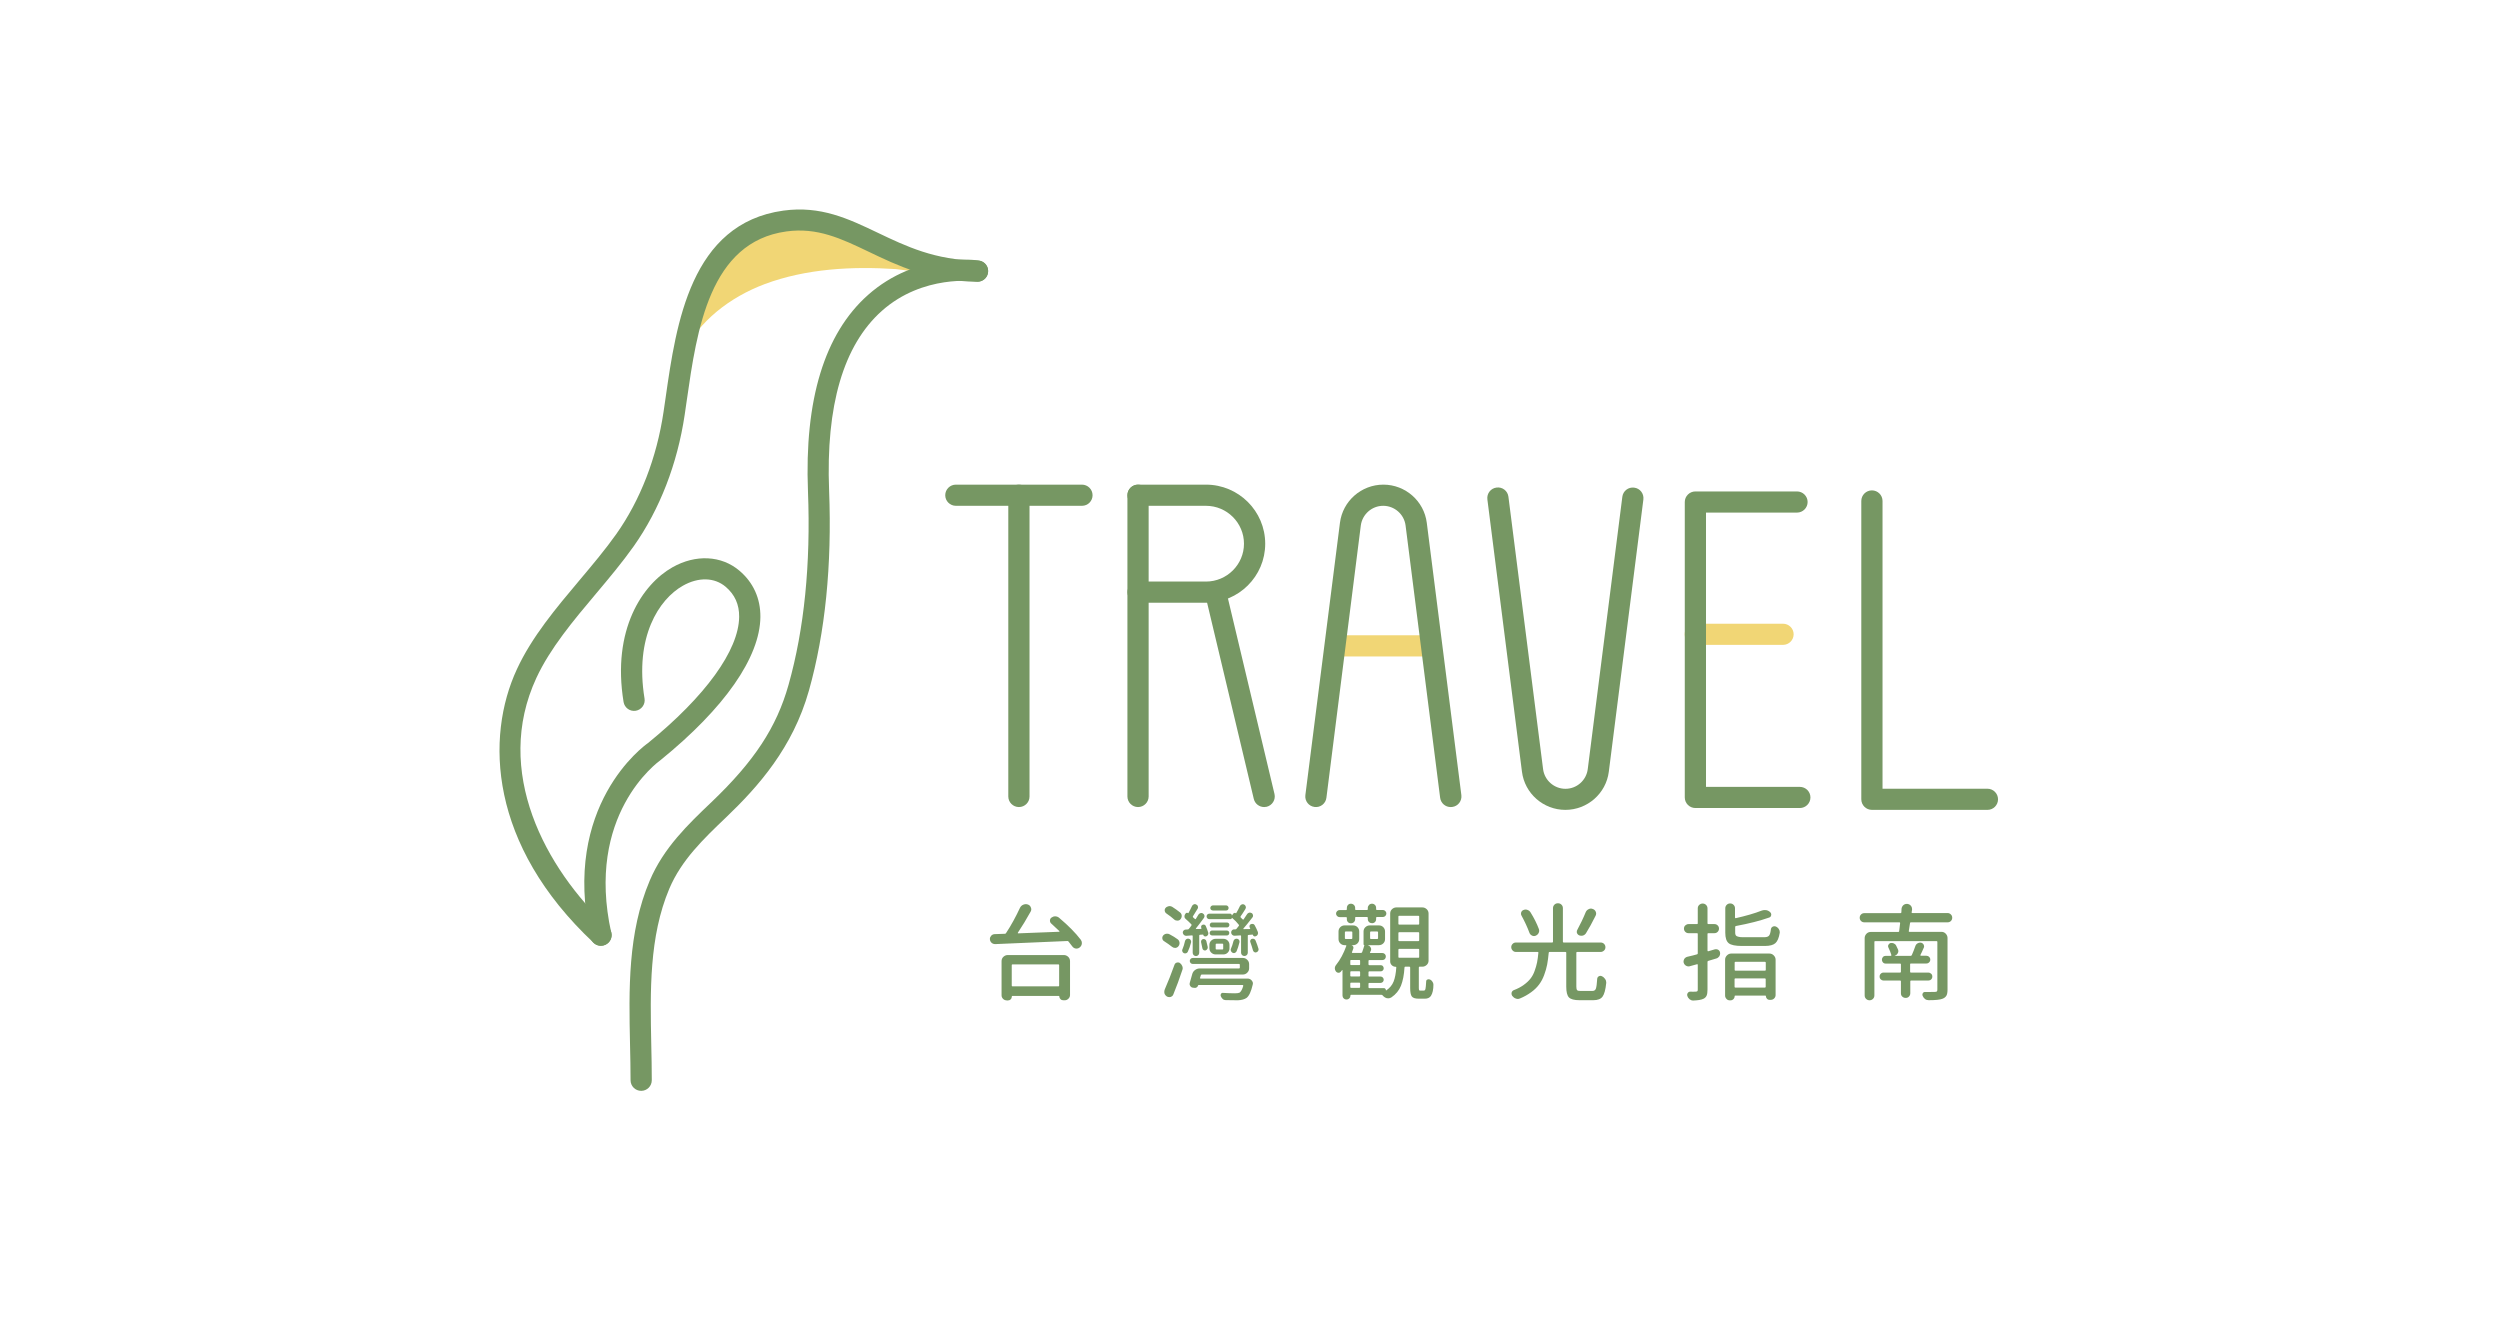 <svg width="179" height="96" viewBox="0 0 179 96" fill="none" xmlns="http://www.w3.org/2000/svg">
<path d="M69.996 19.407C67.951 19.407 66.248 19.584 64.145 19.268C61.017 19.059 57.712 19.236 54.754 20.341C52.285 21.27 50.024 22.981 48.897 25.361C49.176 23.745 49.549 22.135 50.239 20.651C50.93 19.167 51.949 17.797 53.323 16.9C54.52 16.117 55.97 15.707 57.401 15.751C59.592 15.827 61.562 16.887 63.499 17.79C65.589 18.763 67.672 19.388 69.996 19.407Z" fill="#F1D675"/>
<path d="M43.027 67.717C42.843 67.717 42.653 67.647 42.508 67.508C35.01 60.487 34.75 52.783 37.011 47.915C38.081 45.597 39.816 43.539 41.488 41.55C42.444 40.413 43.343 39.346 44.129 38.235C45.851 35.798 47.023 32.773 47.51 29.49L47.662 28.448C48.416 23.194 49.448 15.996 56.09 15.08C58.763 14.714 60.745 15.661 62.847 16.665C64.867 17.631 66.957 18.629 69.996 18.661C70.414 18.667 70.756 19.008 70.75 19.425C70.743 19.841 70.408 20.176 69.99 20.176H69.984C66.608 20.138 64.259 19.014 62.195 18.023C60.225 17.082 58.522 16.267 56.306 16.571C50.803 17.328 49.897 23.611 49.175 28.656L49.023 29.704C48.498 33.221 47.238 36.467 45.382 39.1C44.559 40.262 43.597 41.411 42.666 42.516C41.057 44.429 39.392 46.412 38.404 48.54C35.301 55.233 39.031 62.154 43.559 66.397C43.863 66.681 43.882 67.161 43.59 67.47C43.426 67.635 43.229 67.717 43.027 67.717Z" fill="#769763"/>
<path d="M43.021 67.718C42.672 67.718 42.356 67.478 42.28 67.124C40.19 57.672 46.136 53.384 46.389 53.208C50.499 49.867 52.899 46.565 52.924 44.165C52.931 43.275 52.614 42.574 51.956 42.012C51.158 41.337 50.011 41.305 48.897 41.936C47.175 42.909 45.427 45.605 46.149 50.019C46.218 50.429 45.934 50.821 45.522 50.89C45.104 50.96 44.718 50.675 44.648 50.265C43.8 45.081 46.003 41.829 48.15 40.617C49.815 39.676 51.652 39.771 52.937 40.857C53.938 41.703 54.457 42.852 54.444 44.178C54.413 47.064 51.88 50.701 47.308 54.413C47.048 54.603 41.9 58.36 43.768 66.796C43.856 67.206 43.597 67.611 43.192 67.699C43.135 67.712 43.078 67.718 43.021 67.718Z" fill="#769763"/>
<path d="M45.908 78.105C45.49 78.105 45.148 77.764 45.148 77.347C45.148 76.507 45.129 75.648 45.11 74.79C45.028 70.85 44.939 66.783 46.522 63.051C47.517 60.702 49.258 59.035 50.949 57.425C54.007 54.502 55.603 52.077 56.458 49.04C57.585 45.043 58.053 40.383 57.851 35.186C57.591 28.619 59.035 23.89 62.144 21.124C65.652 18.005 69.933 18.63 70.11 18.655C70.528 18.718 70.807 19.11 70.743 19.52C70.68 19.931 70.294 20.221 69.876 20.152C69.838 20.145 66.096 19.621 63.132 22.267C60.39 24.717 59.124 29.042 59.364 35.123C59.573 40.478 59.086 45.295 57.92 49.444C56.762 53.555 54.273 56.333 52 58.511C50.353 60.084 48.796 61.574 47.922 63.632C46.472 67.067 46.554 70.976 46.63 74.752C46.649 75.623 46.668 76.488 46.668 77.341C46.668 77.77 46.326 78.105 45.908 78.105Z" fill="#769763"/>
<path d="M81.483 57.785C81.065 57.785 80.723 57.444 80.723 57.028V35.458C80.723 35.041 81.065 34.7 81.483 34.7C81.901 34.7 82.243 35.041 82.243 35.458V57.028C82.243 57.444 81.901 57.785 81.483 57.785Z" fill="#769763"/>
<path d="M86.347 43.155H81.483C81.065 43.155 80.723 42.814 80.723 42.397C80.723 41.981 81.065 41.64 81.483 41.64H86.347C87.847 41.64 89.069 40.421 89.069 38.931C89.069 37.434 87.847 36.216 86.347 36.216H81.483C81.065 36.216 80.723 35.875 80.723 35.458C80.723 35.041 81.065 34.7 81.483 34.7H86.347C88.683 34.7 90.589 36.594 90.589 38.931C90.589 41.267 88.683 43.155 86.347 43.155Z" fill="#769763"/>
<path d="M90.513 57.785C90.171 57.785 89.855 57.552 89.772 57.205L86.29 42.574C86.195 42.164 86.448 41.76 86.853 41.659C87.265 41.564 87.67 41.816 87.771 42.221L91.254 56.851C91.349 57.261 91.096 57.665 90.691 57.766C90.633 57.779 90.57 57.785 90.513 57.785Z" fill="#769763"/>
<path d="M112.081 57.987C110.504 57.987 109.168 56.813 108.972 55.253L106.496 35.755C106.445 35.338 106.737 34.959 107.155 34.909C107.572 34.852 107.952 35.148 108.003 35.565L110.485 55.07C110.587 55.872 111.277 56.478 112.087 56.478C112.898 56.478 113.582 55.872 113.683 55.07L116.159 35.572C116.21 35.155 116.59 34.858 117.008 34.915C117.426 34.965 117.717 35.344 117.666 35.761L115.19 55.26C114.994 56.813 113.658 57.987 112.081 57.987Z" fill="#769763"/>
<path d="M142.305 57.987H134.029C133.611 57.987 133.269 57.646 133.269 57.23V35.868C133.269 35.452 133.611 35.111 134.029 35.111C134.447 35.111 134.789 35.452 134.789 35.868V56.472H142.299C142.717 56.472 143.059 56.813 143.059 57.23C143.059 57.646 142.723 57.987 142.305 57.987Z" fill="#769763"/>
<path d="M102.165 47.001H96.054C95.636 47.001 95.294 46.66 95.294 46.243C95.294 45.826 95.636 45.485 96.054 45.485H102.165C102.582 45.485 102.924 45.826 102.924 46.243C102.924 46.66 102.582 47.001 102.165 47.001Z" fill="#F1D675"/>
<path d="M103.868 57.785C103.488 57.785 103.165 57.508 103.114 57.122L100.639 37.624C100.537 36.822 99.847 36.216 99.036 36.216C98.226 36.216 97.542 36.822 97.434 37.624L94.971 57.122C94.92 57.539 94.534 57.836 94.123 57.779C93.705 57.728 93.413 57.35 93.464 56.933L95.94 37.434C96.136 35.875 97.472 34.7 99.049 34.7C100.626 34.7 101.962 35.875 102.158 37.434L104.634 56.933C104.685 57.35 104.394 57.728 103.976 57.779C103.931 57.779 103.9 57.785 103.868 57.785Z" fill="#769763"/>
<path d="M127.665 46.173H121.383C120.965 46.173 120.623 45.832 120.623 45.416C120.623 44.999 120.965 44.658 121.383 44.658H127.665C128.083 44.658 128.425 44.999 128.425 45.416C128.425 45.832 128.083 46.173 127.665 46.173Z" fill="#F1D675"/>
<path d="M128.868 57.855H121.39C120.972 57.855 120.63 57.514 120.63 57.097V35.944C120.63 35.528 120.972 35.187 121.39 35.187H128.666C129.084 35.187 129.426 35.528 129.426 35.944C129.426 36.361 129.084 36.702 128.666 36.702H122.15V56.34H128.868C129.286 56.34 129.628 56.681 129.628 57.097C129.628 57.514 129.286 57.855 128.868 57.855Z" fill="#769763"/>
<path d="M72.954 57.785C72.536 57.785 72.194 57.444 72.194 57.028V35.458C72.194 35.041 72.536 34.7 72.954 34.7C73.372 34.7 73.714 35.041 73.714 35.458V57.034C73.714 57.451 73.372 57.785 72.954 57.785Z" fill="#769763"/>
<path d="M77.469 36.216H68.439C68.021 36.216 67.679 35.875 67.679 35.458C67.679 35.041 68.021 34.7 68.439 34.7H77.469C77.886 34.7 78.228 35.041 78.228 35.458C78.228 35.875 77.893 36.216 77.469 36.216Z" fill="#769763"/>
<path d="M75.271 66.127C75.208 66.07 75.176 66 75.176 65.918C75.176 65.824 75.214 65.748 75.29 65.697C75.366 65.641 75.455 65.609 75.55 65.609C75.556 65.609 75.562 65.609 75.562 65.609C75.664 65.615 75.752 65.647 75.828 65.71C76.493 66.272 77.013 66.796 77.386 67.288C77.437 67.358 77.462 67.434 77.462 67.51C77.462 67.535 77.462 67.56 77.456 67.585C77.443 67.686 77.386 67.775 77.297 67.844C77.234 67.895 77.165 67.92 77.088 67.92C77.063 67.92 77.038 67.92 77.013 67.914C76.911 67.895 76.829 67.838 76.766 67.749C76.689 67.642 76.601 67.528 76.506 67.415C76.481 67.383 76.449 67.371 76.417 67.377C75.797 67.409 74.074 67.478 71.263 67.598C71.256 67.598 71.25 67.598 71.25 67.598C71.155 67.598 71.073 67.566 71.003 67.51C70.921 67.434 70.876 67.339 70.876 67.225C70.876 67.143 70.908 67.067 70.965 67.004C71.028 66.929 71.111 66.891 71.212 66.884L71.947 66.859C71.978 66.859 72.01 66.847 72.029 66.815C72.403 66.247 72.732 65.641 73.029 65.003C73.08 64.902 73.156 64.82 73.27 64.775C73.327 64.75 73.39 64.737 73.447 64.737C73.498 64.737 73.549 64.744 73.593 64.763C73.694 64.794 73.77 64.864 73.808 64.971C73.827 65.015 73.84 65.06 73.84 65.104C73.84 65.161 73.827 65.211 73.796 65.268C73.498 65.805 73.194 66.31 72.877 66.783C72.871 66.796 72.871 66.802 72.877 66.815C72.884 66.828 72.89 66.828 72.903 66.828C74.815 66.752 75.79 66.714 75.835 66.714C75.847 66.714 75.854 66.708 75.86 66.701C75.866 66.695 75.86 66.682 75.854 66.67C75.638 66.468 75.448 66.285 75.271 66.127ZM72.073 71.626C71.972 71.626 71.89 71.589 71.82 71.519C71.75 71.45 71.712 71.361 71.712 71.267V68.817C71.712 68.69 71.757 68.589 71.845 68.507C71.934 68.425 72.035 68.381 72.156 68.381H76.17C76.291 68.381 76.392 68.425 76.481 68.507C76.569 68.589 76.614 68.697 76.614 68.817V71.241C76.614 71.342 76.576 71.431 76.5 71.507C76.424 71.582 76.335 71.62 76.234 71.62H76.132C76.056 71.62 75.987 71.595 75.93 71.538C75.873 71.481 75.847 71.418 75.847 71.349C75.847 71.323 75.835 71.311 75.816 71.311H72.478C72.46 71.311 72.447 71.323 72.447 71.349C72.447 71.424 72.422 71.494 72.365 71.551C72.308 71.608 72.238 71.633 72.162 71.633H72.073V71.626ZM75.835 69.101C75.835 69.069 75.816 69.05 75.784 69.05H72.491C72.46 69.05 72.441 69.069 72.441 69.101V70.566C72.441 70.604 72.46 70.623 72.491 70.623H75.784C75.816 70.623 75.835 70.604 75.835 70.566V69.101Z" fill="#769763"/>
<path d="M84.326 67.257C84.402 67.314 84.44 67.39 84.453 67.484C84.459 67.497 84.459 67.516 84.459 67.528C84.459 67.604 84.434 67.68 84.377 67.749C84.326 67.819 84.257 67.857 84.168 67.87C84.155 67.87 84.143 67.87 84.13 67.87C84.054 67.87 83.984 67.844 83.921 67.794C83.75 67.661 83.56 67.522 83.351 67.39C83.282 67.352 83.237 67.288 83.225 67.207C83.218 67.194 83.218 67.175 83.218 67.156C83.218 67.099 83.237 67.042 83.275 66.992C83.332 66.922 83.402 66.878 83.491 66.859C83.522 66.853 83.547 66.853 83.573 66.853C83.63 66.853 83.687 66.865 83.744 66.897C83.972 67.017 84.168 67.137 84.326 67.257ZM84.01 71.203C83.978 71.292 83.909 71.349 83.82 71.38C83.788 71.393 83.75 71.393 83.719 71.393C83.662 71.393 83.611 71.38 83.56 71.355C83.472 71.298 83.408 71.229 83.377 71.134C83.364 71.09 83.364 71.046 83.364 71.008C83.364 70.951 83.377 70.9 83.396 70.844C83.636 70.288 83.871 69.707 84.092 69.082C84.118 69.006 84.168 68.949 84.25 68.924C84.333 68.899 84.409 68.905 84.478 68.949C84.554 69.006 84.611 69.076 84.649 69.17C84.668 69.221 84.681 69.271 84.681 69.315C84.681 69.36 84.675 69.404 84.656 69.448C84.453 70.067 84.238 70.648 84.01 71.203ZM84.485 65.325C84.567 65.388 84.611 65.47 84.611 65.577C84.611 65.666 84.58 65.748 84.523 65.817C84.466 65.887 84.396 65.918 84.301 65.918H84.295C84.212 65.918 84.136 65.893 84.073 65.836C83.921 65.697 83.731 65.552 83.51 65.401C83.446 65.356 83.408 65.293 83.396 65.217C83.383 65.142 83.402 65.066 83.459 65.003C83.516 64.94 83.592 64.902 83.68 64.883C83.693 64.876 83.719 64.876 83.744 64.876C83.807 64.876 83.871 64.895 83.927 64.927C84.136 65.06 84.32 65.192 84.485 65.325ZM84.846 67.383C84.858 67.326 84.89 67.276 84.941 67.244C84.979 67.219 85.017 67.207 85.061 67.207C85.074 67.207 85.093 67.206 85.112 67.213C85.169 67.225 85.219 67.251 85.251 67.308C85.283 67.364 85.295 67.415 85.283 67.472C85.219 67.731 85.137 67.958 85.042 68.154C85.017 68.204 84.979 68.236 84.922 68.255C84.865 68.274 84.808 68.267 84.757 68.242C84.706 68.217 84.675 68.179 84.656 68.122C84.643 68.097 84.643 68.072 84.643 68.046C84.643 68.015 84.649 67.989 84.668 67.958C84.738 67.794 84.801 67.598 84.846 67.383ZM84.89 65.792C84.839 65.754 84.814 65.704 84.808 65.647C84.801 65.59 84.814 65.533 84.839 65.483L84.89 65.407C84.909 65.375 84.934 65.363 84.972 65.356C85.01 65.35 85.042 65.356 85.067 65.382C85.08 65.388 85.086 65.382 85.093 65.375C85.194 65.192 85.276 65.028 85.346 64.876C85.371 64.82 85.416 64.775 85.479 64.75C85.504 64.738 85.53 64.737 85.561 64.737C85.593 64.737 85.618 64.744 85.65 64.763C85.707 64.788 85.751 64.832 85.77 64.895C85.789 64.959 85.783 65.015 85.745 65.072C85.599 65.312 85.492 65.489 85.416 65.603C85.397 65.634 85.403 65.659 85.428 65.685C85.46 65.716 85.504 65.754 85.555 65.798C85.58 65.824 85.599 65.824 85.624 65.792C85.694 65.685 85.751 65.584 85.802 65.495C85.834 65.438 85.878 65.407 85.948 65.382C86.017 65.356 86.074 65.369 86.131 65.407C86.188 65.438 86.226 65.489 86.239 65.552C86.251 65.615 86.239 65.672 86.201 65.723C85.986 66.019 85.789 66.272 85.624 66.48C85.618 66.493 85.618 66.499 85.624 66.506C85.631 66.512 85.637 66.518 85.65 66.518L85.998 66.512C86.017 66.512 86.023 66.499 86.023 66.48C86.017 66.468 86.011 66.449 86.011 66.43C85.992 66.386 85.992 66.341 86.011 66.297C86.03 66.253 86.061 66.228 86.1 66.215C86.15 66.196 86.195 66.196 86.239 66.209C86.283 66.221 86.315 66.259 86.334 66.303C86.403 66.455 86.46 66.619 86.511 66.783C86.524 66.84 86.517 66.891 86.492 66.935C86.467 66.979 86.429 67.017 86.378 67.036L86.353 67.042C86.315 67.055 86.277 67.055 86.232 67.036C86.188 67.017 86.169 66.985 86.156 66.941C86.156 66.929 86.15 66.916 86.131 66.916L85.916 66.929C85.884 66.935 85.865 66.954 85.865 66.985V68.223C85.865 68.286 85.84 68.343 85.796 68.387C85.751 68.431 85.694 68.457 85.631 68.457C85.568 68.457 85.511 68.431 85.466 68.387C85.422 68.343 85.397 68.286 85.397 68.223V67.023C85.397 66.986 85.378 66.966 85.346 66.973C85.232 66.985 85.099 66.992 84.947 67.004C84.884 67.011 84.827 66.992 84.776 66.948C84.725 66.903 84.7 66.853 84.687 66.79C84.681 66.727 84.7 66.67 84.744 66.626C84.789 66.581 84.839 66.556 84.896 66.556L85.042 66.55C85.074 66.55 85.099 66.537 85.118 66.512C85.181 66.436 85.245 66.36 85.302 66.272C85.327 66.24 85.327 66.215 85.302 66.183C85.162 66.038 85.029 65.912 84.89 65.792ZM85.922 70.016C85.916 70.029 85.916 70.035 85.928 70.048C85.941 70.061 85.948 70.067 85.96 70.067H89.335C89.449 70.067 89.544 70.111 89.62 70.199C89.677 70.263 89.709 70.332 89.709 70.414C89.709 70.439 89.703 70.465 89.696 70.496C89.582 70.989 89.437 71.311 89.253 71.45C89.107 71.551 88.898 71.608 88.632 71.62C88.284 71.62 87.993 71.614 87.752 71.608C87.676 71.608 87.6 71.582 87.543 71.525C87.486 71.469 87.436 71.399 87.404 71.317C87.385 71.26 87.391 71.21 87.423 71.159C87.455 71.109 87.499 71.083 87.562 71.09C87.86 71.109 88.151 71.121 88.43 71.121C88.588 71.121 88.696 71.102 88.759 71.071C88.86 70.995 88.949 70.831 89.019 70.585C89.019 70.572 89.012 70.559 89.006 70.547C89 70.534 88.987 70.528 88.974 70.528H85.821C85.802 70.528 85.789 70.54 85.783 70.559C85.77 70.616 85.732 70.667 85.681 70.698C85.631 70.73 85.574 70.743 85.517 70.73L85.403 70.717C85.327 70.705 85.264 70.667 85.219 70.591C85.188 70.547 85.175 70.502 85.175 70.452C85.175 70.427 85.181 70.401 85.188 70.37C85.245 70.193 85.302 69.991 85.359 69.764C85.39 69.638 85.454 69.536 85.555 69.461C85.656 69.385 85.77 69.341 85.891 69.341H88.715C88.753 69.341 88.772 69.322 88.772 69.284V69.069C88.772 69.038 88.753 69.019 88.715 69.019H85.403C85.346 69.019 85.295 69 85.251 68.956C85.207 68.911 85.188 68.861 85.188 68.804C85.188 68.747 85.207 68.697 85.251 68.652C85.295 68.608 85.346 68.589 85.403 68.589H88.993C89.114 68.589 89.215 68.633 89.304 68.722C89.392 68.81 89.437 68.911 89.437 69.031V69.334C89.437 69.454 89.392 69.555 89.304 69.644C89.215 69.732 89.114 69.776 88.993 69.776H86.055C86.017 69.776 85.992 69.795 85.979 69.827L85.922 70.016ZM86.473 67.8C86.486 67.857 86.473 67.907 86.441 67.951C86.41 67.996 86.372 68.034 86.315 68.053C86.264 68.065 86.22 68.053 86.175 68.027C86.131 68.002 86.106 67.958 86.093 67.907C86.068 67.762 86.036 67.611 85.998 67.465C85.986 67.409 85.998 67.364 86.023 67.32C86.049 67.276 86.087 67.251 86.138 67.238C86.195 67.225 86.239 67.238 86.283 67.263C86.327 67.288 86.359 67.326 86.372 67.377C86.41 67.51 86.441 67.655 86.473 67.8ZM88.208 65.71C88.202 65.704 88.202 65.71 88.202 65.716C88.202 65.748 88.189 65.767 88.17 65.786C88.151 65.805 88.126 65.811 88.094 65.811H86.587C86.53 65.811 86.486 65.792 86.448 65.754C86.41 65.716 86.391 65.672 86.391 65.615C86.391 65.558 86.41 65.514 86.448 65.476C86.486 65.438 86.536 65.419 86.587 65.419H88.082C88.113 65.419 88.138 65.432 88.164 65.457C88.189 65.483 88.202 65.514 88.202 65.546H88.208L88.309 65.407C88.335 65.382 88.367 65.369 88.398 65.363C88.43 65.356 88.461 65.363 88.487 65.388C88.499 65.394 88.506 65.388 88.512 65.382C88.613 65.211 88.702 65.041 88.778 64.876C88.81 64.82 88.854 64.775 88.911 64.757C88.936 64.744 88.962 64.744 88.987 64.744C89.019 64.744 89.057 64.75 89.088 64.769C89.145 64.801 89.177 64.845 89.196 64.908C89.215 64.971 89.202 65.028 89.171 65.085C89.025 65.325 88.911 65.495 88.829 65.609C88.81 65.641 88.81 65.666 88.835 65.691C88.886 65.735 88.93 65.779 88.968 65.824C89 65.855 89.025 65.855 89.044 65.824C89.12 65.71 89.202 65.59 89.285 65.464C89.316 65.407 89.367 65.369 89.43 65.35C89.494 65.331 89.557 65.344 89.614 65.375C89.671 65.407 89.703 65.457 89.715 65.52C89.728 65.584 89.715 65.641 89.677 65.685C89.405 66.032 89.19 66.303 89.025 66.487C89.019 66.499 89.019 66.506 89.025 66.518C89.031 66.531 89.038 66.531 89.05 66.525L89.5 66.518C89.519 66.518 89.525 66.506 89.513 66.487C89.5 66.461 89.494 66.436 89.481 66.411C89.456 66.367 89.456 66.322 89.468 66.272C89.481 66.221 89.519 66.19 89.563 66.171C89.614 66.146 89.665 66.146 89.722 66.158C89.779 66.171 89.817 66.209 89.842 66.259C89.924 66.411 90 66.569 90.064 66.733C90.082 66.79 90.082 66.847 90.057 66.903C90.032 66.96 89.994 66.998 89.943 67.023L89.905 67.036C89.867 67.055 89.823 67.055 89.785 67.036C89.747 67.017 89.715 66.985 89.709 66.941C89.703 66.929 89.696 66.916 89.677 66.916L89.392 66.941C89.361 66.941 89.342 66.96 89.342 66.998V68.217C89.342 68.28 89.316 68.337 89.272 68.381C89.228 68.425 89.171 68.45 89.101 68.45C89.031 68.45 88.974 68.425 88.93 68.381C88.886 68.337 88.86 68.28 88.86 68.217V67.023C88.86 66.986 88.841 66.966 88.81 66.973L88.404 66.998C88.341 67.004 88.284 66.985 88.234 66.941C88.183 66.897 88.157 66.847 88.151 66.783C88.145 66.72 88.164 66.663 88.202 66.619C88.24 66.575 88.29 66.543 88.36 66.543H88.449C88.48 66.543 88.506 66.531 88.525 66.512C88.556 66.468 88.613 66.398 88.696 66.297C88.721 66.266 88.721 66.24 88.696 66.209C88.569 66.045 88.411 65.88 88.208 65.71ZM87.037 68.337C86.916 68.337 86.815 68.293 86.726 68.21C86.638 68.128 86.593 68.021 86.593 67.901V67.655C86.593 67.528 86.638 67.427 86.726 67.345C86.815 67.263 86.916 67.219 87.037 67.219H87.594C87.721 67.219 87.822 67.263 87.904 67.345C87.987 67.427 88.031 67.535 88.031 67.655V67.901C88.031 68.027 87.987 68.128 87.904 68.21C87.822 68.293 87.714 68.337 87.594 68.337H87.037ZM87.847 66.051C87.898 66.051 87.936 66.07 87.974 66.101C88.012 66.133 88.025 66.177 88.025 66.228C88.025 66.278 88.005 66.316 87.974 66.354C87.942 66.392 87.898 66.404 87.847 66.404H86.796C86.745 66.404 86.707 66.386 86.669 66.354C86.631 66.322 86.619 66.278 86.619 66.228C86.619 66.177 86.638 66.139 86.669 66.101C86.701 66.064 86.745 66.051 86.796 66.051H87.847ZM86.79 66.979C86.739 66.979 86.701 66.96 86.663 66.929C86.625 66.897 86.612 66.853 86.612 66.802C86.612 66.752 86.631 66.714 86.663 66.676C86.695 66.638 86.739 66.626 86.79 66.626H87.841C87.891 66.626 87.93 66.644 87.968 66.676C88.005 66.708 88.018 66.752 88.018 66.802C88.018 66.853 87.999 66.891 87.968 66.929C87.936 66.966 87.891 66.979 87.841 66.979H86.79ZM87.79 64.826C87.841 64.826 87.879 64.845 87.917 64.883C87.955 64.921 87.968 64.965 87.968 65.015C87.968 65.066 87.948 65.104 87.917 65.142C87.885 65.18 87.841 65.192 87.79 65.192H86.847C86.796 65.192 86.752 65.173 86.714 65.142C86.676 65.11 86.657 65.066 86.657 65.015C86.657 64.965 86.676 64.921 86.714 64.883C86.752 64.845 86.796 64.826 86.847 64.826H87.79ZM87.1 67.566C87.062 67.566 87.043 67.585 87.043 67.623V67.933C87.043 67.964 87.062 67.983 87.1 67.983H87.531C87.562 67.983 87.581 67.964 87.581 67.933V67.623C87.581 67.585 87.562 67.566 87.531 67.566H87.1ZM88.316 67.383C88.329 67.326 88.366 67.276 88.417 67.244C88.468 67.213 88.525 67.2 88.582 67.213C88.639 67.225 88.689 67.257 88.721 67.308C88.753 67.358 88.759 67.415 88.746 67.472C88.683 67.724 88.613 67.939 88.537 68.116C88.512 68.172 88.468 68.204 88.411 68.229C88.354 68.255 88.297 68.242 88.246 68.217C88.189 68.185 88.157 68.141 88.132 68.084C88.107 68.027 88.113 67.971 88.138 67.92C88.208 67.768 88.265 67.592 88.316 67.383ZM89.525 67.453C89.506 67.409 89.506 67.364 89.532 67.314C89.557 67.263 89.589 67.232 89.639 67.219C89.696 67.206 89.747 67.207 89.798 67.232C89.848 67.257 89.88 67.295 89.899 67.345C89.987 67.56 90.057 67.749 90.108 67.933C90.114 67.951 90.114 67.971 90.114 67.989C90.114 68.021 90.102 68.059 90.082 68.084C90.051 68.141 90.013 68.172 89.956 68.185C89.905 68.204 89.861 68.204 89.81 68.172C89.76 68.141 89.734 68.103 89.715 68.053C89.665 67.87 89.601 67.667 89.525 67.453Z" fill="#769763"/>
<path d="M101.683 70.925H101.949C102.006 70.925 102.044 70.888 102.063 70.805C102.082 70.723 102.101 70.547 102.114 70.275C102.114 70.212 102.139 70.161 102.196 70.136C102.253 70.111 102.31 70.105 102.373 70.13C102.456 70.161 102.519 70.218 102.563 70.294C102.608 70.351 102.633 70.42 102.633 70.496C102.633 70.843 102.576 71.115 102.456 71.304C102.367 71.437 102.221 71.506 102.025 71.506H101.582C101.335 71.506 101.17 71.456 101.088 71.349C101.006 71.241 100.968 71.039 100.968 70.742V69.271C100.968 69.233 100.949 69.214 100.911 69.214H100.619C100.588 69.214 100.562 69.233 100.562 69.271C100.531 69.802 100.442 70.243 100.309 70.578C100.176 70.913 99.942 71.197 99.625 71.412C99.549 71.456 99.48 71.481 99.404 71.481C99.372 71.481 99.334 71.475 99.29 71.469C99.176 71.437 99.074 71.367 98.992 71.266C98.973 71.241 98.941 71.228 98.903 71.228H96.738C96.706 71.228 96.693 71.241 96.693 71.266V71.279C96.693 71.355 96.668 71.424 96.611 71.481C96.554 71.538 96.491 71.563 96.408 71.563C96.326 71.563 96.263 71.538 96.206 71.481C96.149 71.424 96.123 71.355 96.123 71.279V69.473C96.123 69.46 96.117 69.454 96.111 69.454C96.104 69.454 96.092 69.454 96.085 69.467C96.06 69.498 96.035 69.536 96.009 69.568C95.959 69.625 95.895 69.656 95.826 69.65C95.756 69.644 95.693 69.612 95.648 69.549C95.598 69.486 95.573 69.416 95.573 69.334C95.573 69.246 95.604 69.164 95.661 69.094C95.965 68.715 96.206 68.261 96.396 67.73C96.402 67.718 96.402 67.705 96.389 67.692C96.377 67.68 96.37 67.674 96.358 67.674H96.275C96.149 67.674 96.047 67.629 95.965 67.547C95.883 67.465 95.838 67.358 95.838 67.238V66.695C95.838 66.569 95.883 66.468 95.965 66.385C96.047 66.303 96.155 66.259 96.275 66.259H96.883C97.01 66.259 97.111 66.303 97.194 66.385C97.276 66.468 97.32 66.575 97.32 66.695V67.238C97.32 67.364 97.276 67.465 97.194 67.547C97.111 67.629 97.004 67.674 96.883 67.674H96.769V67.68C96.826 67.692 96.864 67.724 96.89 67.775C96.915 67.825 96.915 67.876 96.896 67.92C96.871 67.989 96.839 68.078 96.801 68.179C96.795 68.191 96.795 68.204 96.807 68.217C96.82 68.229 96.826 68.229 96.833 68.229H97.453C97.485 68.229 97.51 68.21 97.529 68.179C97.612 67.945 97.662 67.781 97.688 67.674C97.694 67.667 97.694 67.667 97.688 67.667C97.65 67.667 97.63 67.648 97.63 67.617V66.695C97.63 66.569 97.675 66.468 97.763 66.385C97.852 66.303 97.954 66.259 98.074 66.259H98.732C98.859 66.259 98.96 66.303 99.043 66.385C99.125 66.468 99.169 66.575 99.169 66.695V67.238C99.169 67.364 99.125 67.465 99.043 67.547C98.96 67.629 98.853 67.674 98.732 67.674H97.947C97.941 67.674 97.941 67.68 97.941 67.686C98.036 67.705 98.099 67.762 98.143 67.85C98.162 67.888 98.175 67.926 98.175 67.97C98.175 68.014 98.162 68.059 98.137 68.103C98.124 68.128 98.112 68.153 98.093 68.185C98.086 68.198 98.086 68.21 98.099 68.223C98.112 68.236 98.118 68.236 98.124 68.236H98.979C99.049 68.236 99.106 68.261 99.157 68.311C99.207 68.362 99.226 68.419 99.226 68.488C99.226 68.558 99.201 68.614 99.157 68.665C99.112 68.715 99.049 68.741 98.979 68.741H98.042C98.004 68.741 97.985 68.76 97.985 68.791V69.05C97.985 69.088 98.004 69.107 98.042 69.107H98.853C98.916 69.107 98.973 69.126 99.011 69.17C99.049 69.214 99.074 69.265 99.074 69.328C99.074 69.391 99.055 69.442 99.011 69.486C98.967 69.53 98.916 69.549 98.853 69.549H98.042C98.004 69.549 97.985 69.568 97.985 69.606V69.871C97.985 69.903 98.004 69.921 98.042 69.921H98.853C98.916 69.921 98.973 69.947 99.011 69.991C99.049 70.035 99.074 70.086 99.074 70.149C99.074 70.212 99.055 70.262 99.011 70.307C98.967 70.351 98.916 70.376 98.853 70.376H98.042C98.004 70.376 97.985 70.395 97.985 70.427V70.698C97.985 70.73 98.004 70.749 98.042 70.749H99.087C99.125 70.749 99.163 70.761 99.188 70.793C99.214 70.824 99.233 70.862 99.233 70.906C99.233 70.919 99.239 70.925 99.258 70.913C99.505 70.742 99.682 70.534 99.784 70.275C99.885 70.016 99.948 69.681 99.974 69.271C99.98 69.24 99.961 69.221 99.929 69.221C99.822 69.221 99.727 69.183 99.65 69.107C99.575 69.031 99.537 68.943 99.537 68.835V65.407C99.537 65.28 99.581 65.179 99.669 65.097C99.758 65.015 99.859 64.971 99.98 64.971H101.842C101.962 64.971 102.063 65.015 102.152 65.097C102.24 65.179 102.285 65.287 102.285 65.407V68.779C102.285 68.905 102.24 69.006 102.152 69.088C102.063 69.17 101.962 69.214 101.842 69.214H101.639C101.607 69.214 101.588 69.233 101.588 69.271V70.736C101.588 70.818 101.595 70.875 101.614 70.9C101.633 70.925 101.633 70.925 101.683 70.925ZM96.94 66.025C96.883 66.082 96.807 66.108 96.725 66.108C96.643 66.108 96.573 66.082 96.516 66.025C96.459 65.969 96.434 65.899 96.434 65.817V65.716C96.434 65.684 96.415 65.666 96.383 65.666H95.915C95.845 65.666 95.788 65.64 95.737 65.59C95.686 65.539 95.661 65.483 95.661 65.413C95.661 65.344 95.686 65.287 95.737 65.236C95.788 65.186 95.845 65.16 95.915 65.16H96.383C96.415 65.16 96.434 65.141 96.434 65.11V65.003C96.434 64.927 96.459 64.857 96.516 64.794C96.573 64.731 96.643 64.706 96.725 64.706C96.807 64.706 96.883 64.737 96.94 64.794C96.997 64.851 97.029 64.921 97.029 65.003V65.104C97.029 65.135 97.042 65.154 97.073 65.154H97.884C97.915 65.154 97.934 65.135 97.934 65.104V65.003C97.934 64.927 97.966 64.857 98.023 64.794C98.08 64.731 98.156 64.706 98.238 64.706C98.321 64.706 98.39 64.737 98.447 64.794C98.504 64.851 98.53 64.921 98.53 65.003V65.104C98.53 65.135 98.549 65.154 98.58 65.154H99.011C99.081 65.154 99.138 65.179 99.188 65.23C99.239 65.28 99.264 65.337 99.264 65.407C99.264 65.476 99.239 65.533 99.188 65.584C99.138 65.634 99.081 65.659 99.011 65.659H98.58C98.549 65.659 98.53 65.678 98.53 65.71V65.811C98.53 65.893 98.504 65.962 98.447 66.019C98.39 66.076 98.321 66.101 98.238 66.101C98.156 66.101 98.08 66.076 98.023 66.019C97.966 65.962 97.934 65.893 97.934 65.811V65.71C97.934 65.678 97.915 65.659 97.884 65.659H97.073C97.042 65.659 97.029 65.678 97.029 65.71V65.811C97.029 65.899 96.997 65.969 96.94 66.025ZM96.351 66.695C96.313 66.695 96.294 66.714 96.294 66.752V67.175C96.294 67.213 96.313 67.231 96.351 67.231H96.769C96.807 67.231 96.826 67.213 96.826 67.175V66.752C96.826 66.714 96.807 66.695 96.769 66.695H96.351ZM97.327 69.101C97.365 69.101 97.384 69.082 97.384 69.044V68.785C97.384 68.753 97.365 68.734 97.327 68.734H96.738C96.7 68.734 96.681 68.753 96.681 68.785V69.044C96.681 69.082 96.7 69.101 96.738 69.101H97.327ZM97.327 69.915C97.365 69.915 97.384 69.896 97.384 69.865V69.599C97.384 69.561 97.365 69.543 97.327 69.543H96.738C96.7 69.543 96.681 69.561 96.681 69.599V69.865C96.681 69.896 96.7 69.915 96.738 69.915H97.327ZM96.738 70.357C96.7 70.357 96.681 70.376 96.681 70.408V70.679C96.681 70.711 96.7 70.73 96.738 70.73H97.327C97.365 70.73 97.384 70.711 97.384 70.679V70.408C97.384 70.376 97.365 70.357 97.327 70.357H96.738ZM98.15 66.695C98.118 66.695 98.099 66.714 98.099 66.752V67.175C98.099 67.213 98.118 67.231 98.15 67.231H98.612C98.65 67.231 98.669 67.213 98.669 67.175V66.752C98.669 66.714 98.65 66.695 98.612 66.695H98.15ZM100.182 65.571C100.144 65.571 100.125 65.59 100.125 65.621V66.145C100.125 66.183 100.144 66.202 100.182 66.202H101.563C101.595 66.202 101.614 66.183 101.614 66.145V65.621C101.614 65.59 101.595 65.571 101.563 65.571H100.182ZM100.182 66.745C100.144 66.745 100.125 66.764 100.125 66.802V67.333C100.125 67.364 100.144 67.383 100.182 67.383H101.563C101.595 67.383 101.614 67.364 101.614 67.333V66.802C101.614 66.764 101.595 66.745 101.563 66.745H100.182ZM100.182 67.939C100.144 67.939 100.125 67.958 100.125 67.996V68.526C100.125 68.558 100.144 68.576 100.182 68.576H101.563C101.595 68.576 101.614 68.558 101.614 68.526V67.996C101.614 67.958 101.595 67.939 101.563 67.939H100.182Z" fill="#769763"/>
<path d="M113.157 70.951H114.018C114.145 70.951 114.227 70.894 114.265 70.787C114.303 70.679 114.341 70.439 114.36 70.079C114.367 70.004 114.405 69.941 114.474 69.903C114.544 69.865 114.614 69.858 114.69 69.896C114.791 69.941 114.867 70.01 114.93 70.098C114.981 70.174 115.006 70.25 115.006 70.338C115.006 70.351 115.006 70.37 115.006 70.382C114.956 70.869 114.867 71.191 114.74 71.361C114.614 71.532 114.392 71.614 114.088 71.614H113.081C112.708 71.614 112.461 71.544 112.334 71.412C112.207 71.279 112.144 71.026 112.144 70.648V68.21C112.144 68.179 112.125 68.16 112.087 68.16H110.947C110.916 68.16 110.89 68.179 110.89 68.21C110.859 68.539 110.821 68.823 110.776 69.063C110.732 69.303 110.656 69.555 110.561 69.814C110.466 70.073 110.346 70.294 110.2 70.49C110.054 70.686 109.871 70.869 109.636 71.039C109.402 71.21 109.13 71.368 108.82 71.494C108.769 71.513 108.718 71.525 108.674 71.525C108.63 71.525 108.573 71.513 108.528 71.494C108.427 71.462 108.345 71.393 108.275 71.304C108.243 71.254 108.224 71.203 108.224 71.147C108.224 71.121 108.224 71.096 108.231 71.071C108.256 70.989 108.307 70.925 108.389 70.894C108.661 70.793 108.896 70.667 109.098 70.521C109.301 70.376 109.459 70.225 109.579 70.073C109.7 69.921 109.801 69.738 109.877 69.524C109.953 69.309 110.016 69.107 110.054 68.911C110.092 68.716 110.124 68.482 110.149 68.21C110.156 68.179 110.137 68.16 110.099 68.16H108.547C108.452 68.16 108.37 68.128 108.307 68.059C108.243 67.989 108.205 67.914 108.205 67.819C108.205 67.724 108.237 67.648 108.307 67.579C108.376 67.509 108.452 67.484 108.547 67.484H111.137C111.175 67.484 111.194 67.465 111.194 67.427V65.028C111.194 64.927 111.226 64.845 111.296 64.775C111.365 64.706 111.447 64.674 111.549 64.674C111.65 64.674 111.732 64.706 111.802 64.775C111.872 64.845 111.903 64.927 111.903 65.028V67.427C111.903 67.465 111.922 67.484 111.96 67.484H114.607C114.702 67.484 114.785 67.516 114.848 67.579C114.911 67.642 114.949 67.724 114.949 67.819C114.949 67.914 114.918 67.996 114.848 68.059C114.778 68.122 114.702 68.16 114.607 68.16H112.923C112.885 68.16 112.866 68.179 112.866 68.21V70.648C112.866 70.774 112.885 70.85 112.923 70.894C112.961 70.938 113.024 70.951 113.157 70.951ZM110.181 66.512C110.194 66.55 110.206 66.594 110.206 66.638C110.206 66.695 110.194 66.745 110.168 66.796C110.124 66.891 110.054 66.954 109.953 66.998C109.915 67.011 109.877 67.023 109.833 67.023C109.782 67.023 109.731 67.011 109.687 66.985C109.598 66.941 109.535 66.872 109.503 66.777C109.364 66.398 109.174 65.988 108.94 65.558C108.915 65.514 108.902 65.47 108.902 65.426C108.902 65.394 108.908 65.356 108.915 65.325C108.946 65.243 109.003 65.186 109.086 65.154C109.136 65.135 109.187 65.123 109.231 65.123C109.275 65.123 109.32 65.129 109.364 65.148C109.459 65.18 109.535 65.243 109.586 65.325C109.845 65.741 110.042 66.139 110.181 66.512ZM113.537 65.312C113.581 65.211 113.651 65.142 113.746 65.097C113.803 65.066 113.854 65.053 113.911 65.053C113.955 65.053 113.999 65.066 114.044 65.085C114.145 65.116 114.215 65.186 114.253 65.274C114.272 65.318 114.284 65.363 114.284 65.407C114.284 65.464 114.272 65.514 114.246 65.565C113.999 66.057 113.771 66.48 113.556 66.821C113.505 66.897 113.436 66.954 113.341 66.985C113.303 66.998 113.259 66.998 113.214 66.998C113.17 66.998 113.126 66.992 113.075 66.973C112.999 66.941 112.942 66.884 112.91 66.802C112.898 66.771 112.898 66.745 112.898 66.714C112.898 66.663 112.91 66.619 112.936 66.575C113.157 66.165 113.36 65.748 113.537 65.312Z" fill="#769763"/>
<path d="M122.789 67.971C122.82 67.964 122.846 67.964 122.871 67.964C122.928 67.964 122.979 67.977 123.029 68.008C123.105 68.059 123.143 68.122 123.156 68.21C123.162 68.229 123.162 68.248 123.162 68.267C123.162 68.337 123.143 68.4 123.105 68.469C123.048 68.545 122.979 68.602 122.89 68.627L122.314 68.798C122.276 68.81 122.257 68.829 122.257 68.867V70.85C122.257 71.039 122.238 71.184 122.194 71.285C122.149 71.386 122.073 71.462 121.966 71.513C121.807 71.589 121.567 71.626 121.237 71.639H121.231C121.136 71.639 121.054 71.608 120.978 71.551C120.902 71.488 120.845 71.406 120.813 71.304C120.788 71.229 120.8 71.159 120.845 71.096C120.889 71.033 120.952 71.001 121.028 71.001C121.098 71.008 121.161 71.008 121.212 71.008C121.301 71.008 121.37 71.008 121.415 71.001C121.472 71.001 121.503 70.989 121.529 70.97C121.554 70.951 121.56 70.913 121.56 70.85V69.076C121.56 69.063 121.554 69.05 121.548 69.044C121.541 69.038 121.522 69.038 121.51 69.038C121.358 69.082 121.18 69.132 120.984 69.183C120.952 69.195 120.921 69.195 120.889 69.195C120.832 69.195 120.775 69.177 120.718 69.145C120.636 69.094 120.579 69.025 120.553 68.93C120.541 68.899 120.541 68.873 120.541 68.842C120.541 68.785 120.56 68.722 120.591 68.665C120.642 68.589 120.712 68.532 120.807 68.507C121.104 68.438 121.339 68.381 121.51 68.33C121.541 68.318 121.56 68.299 121.56 68.261V66.865C121.56 66.834 121.541 66.815 121.51 66.815H120.895C120.807 66.815 120.731 66.783 120.667 66.72C120.604 66.657 120.572 66.581 120.572 66.487C120.572 66.392 120.604 66.316 120.667 66.259C120.731 66.203 120.807 66.165 120.895 66.165H121.51C121.541 66.165 121.56 66.146 121.56 66.108V65.041C121.56 64.94 121.592 64.858 121.662 64.794C121.731 64.731 121.814 64.693 121.909 64.693C122.004 64.693 122.086 64.725 122.156 64.794C122.225 64.864 122.257 64.946 122.257 65.041V66.108C122.257 66.146 122.276 66.165 122.314 66.165H122.757C122.846 66.165 122.922 66.196 122.985 66.259C123.048 66.322 123.08 66.398 123.08 66.487C123.08 66.575 123.048 66.657 122.985 66.72C122.922 66.783 122.846 66.815 122.757 66.815H122.314C122.276 66.815 122.257 66.834 122.257 66.865V68.065C122.257 68.078 122.263 68.09 122.276 68.103C122.288 68.116 122.301 68.116 122.314 68.109C122.58 68.027 122.744 67.983 122.789 67.971ZM123.859 71.626C123.764 71.626 123.682 71.595 123.618 71.525C123.555 71.456 123.517 71.38 123.517 71.292V68.716C123.517 68.596 123.561 68.495 123.65 68.406C123.739 68.318 123.84 68.274 123.96 68.274H126.689C126.81 68.274 126.911 68.318 127 68.406C127.088 68.495 127.133 68.596 127.133 68.716V71.241C127.133 71.336 127.101 71.418 127.031 71.488C126.962 71.557 126.879 71.589 126.784 71.589H126.702C126.626 71.589 126.563 71.563 126.512 71.507C126.462 71.45 126.436 71.386 126.436 71.317C126.436 71.298 126.424 71.285 126.398 71.285H124.239C124.214 71.285 124.201 71.298 124.201 71.323C124.201 71.406 124.169 71.481 124.112 71.538C124.055 71.595 123.979 71.626 123.897 71.626H123.859ZM124.777 67.105H126.316C126.487 67.105 126.601 67.067 126.664 66.992C126.727 66.916 126.772 66.764 126.797 66.531C126.81 66.455 126.848 66.392 126.917 66.354C126.987 66.316 127.063 66.31 127.139 66.335C127.234 66.373 127.31 66.436 127.361 66.518C127.405 66.581 127.43 66.651 127.43 66.727C127.43 66.746 127.43 66.764 127.43 66.783C127.373 67.15 127.266 67.396 127.12 67.528C126.974 67.661 126.721 67.731 126.36 67.731H124.726C124.258 67.731 123.941 67.667 123.777 67.535C123.612 67.402 123.53 67.156 123.53 66.783V65.034C123.53 64.94 123.561 64.858 123.631 64.788C123.701 64.719 123.777 64.687 123.878 64.687C123.979 64.687 124.055 64.719 124.125 64.788C124.195 64.858 124.226 64.94 124.226 65.034V65.697C124.226 65.729 124.245 65.748 124.277 65.742C125.005 65.577 125.626 65.4 126.139 65.198C126.208 65.173 126.278 65.161 126.348 65.161C126.386 65.161 126.424 65.161 126.462 65.167C126.569 65.186 126.664 65.236 126.746 65.312C126.797 65.363 126.822 65.413 126.822 65.476C126.822 65.495 126.822 65.514 126.816 65.527C126.803 65.615 126.753 65.672 126.67 65.697C126.025 65.925 125.233 66.127 124.29 66.303C124.258 66.31 124.239 66.329 124.239 66.373V66.771C124.239 66.897 124.271 66.985 124.34 67.023C124.41 67.061 124.549 67.105 124.777 67.105ZM126.43 68.924C126.43 68.886 126.411 68.867 126.373 68.867H124.252C124.22 68.867 124.201 68.886 124.201 68.924V69.448C124.201 69.48 124.22 69.499 124.252 69.499H126.373C126.411 69.499 126.43 69.48 126.43 69.448V68.924ZM124.195 70.654C124.195 70.692 124.214 70.711 124.245 70.711H126.367C126.405 70.711 126.424 70.692 126.424 70.654V70.105C126.424 70.073 126.405 70.054 126.367 70.054H124.245C124.214 70.054 124.195 70.073 124.195 70.105V70.654Z" fill="#769763"/>
<path d="M139.684 65.476C139.747 65.539 139.779 65.615 139.779 65.71C139.779 65.805 139.747 65.88 139.684 65.944C139.62 66.007 139.544 66.038 139.456 66.038H136.815C136.783 66.038 136.758 66.057 136.758 66.095C136.733 66.272 136.701 66.468 136.669 66.67C136.663 66.701 136.682 66.72 136.714 66.72H139.006C139.133 66.72 139.234 66.764 139.316 66.853C139.399 66.941 139.443 67.042 139.443 67.162V70.856C139.443 71.046 139.418 71.197 139.361 71.292C139.304 71.386 139.215 71.462 139.076 71.513C138.905 71.582 138.576 71.614 138.094 71.614C137.999 71.614 137.911 71.588 137.835 71.532C137.759 71.475 137.702 71.399 137.664 71.304C137.632 71.235 137.638 71.172 137.676 71.109C137.714 71.046 137.771 71.02 137.847 71.026C137.974 71.026 138.082 71.026 138.183 71.026C138.329 71.026 138.449 71.026 138.544 71.02C138.607 71.02 138.652 71.008 138.677 70.989C138.702 70.97 138.715 70.925 138.715 70.856V67.44C138.715 67.402 138.696 67.383 138.664 67.383H134.257C134.225 67.383 134.206 67.402 134.206 67.44V71.266C134.206 71.368 134.175 71.45 134.105 71.519C134.035 71.588 133.953 71.62 133.858 71.62C133.763 71.62 133.681 71.588 133.611 71.519C133.541 71.45 133.51 71.368 133.51 71.266V67.168C133.51 67.049 133.554 66.948 133.636 66.859C133.719 66.771 133.826 66.727 133.947 66.727H135.922C135.954 66.727 135.979 66.707 135.979 66.676C135.986 66.644 135.998 66.562 136.011 66.423C136.024 66.284 136.043 66.177 136.049 66.095C136.055 66.057 136.036 66.038 135.998 66.038H133.478C133.389 66.038 133.313 66.007 133.25 65.944C133.187 65.88 133.155 65.805 133.155 65.71C133.155 65.615 133.187 65.539 133.25 65.476C133.313 65.413 133.389 65.382 133.478 65.382H136.068C136.106 65.382 136.131 65.363 136.138 65.331C136.144 65.243 136.15 65.154 136.15 65.066C136.163 64.965 136.207 64.876 136.283 64.807C136.353 64.75 136.429 64.719 136.524 64.719C136.536 64.719 136.549 64.719 136.562 64.719C136.669 64.731 136.758 64.775 136.821 64.857C136.878 64.927 136.904 65.003 136.904 65.085C136.904 65.097 136.904 65.116 136.904 65.135C136.891 65.186 136.885 65.249 136.872 65.325C136.866 65.356 136.885 65.375 136.923 65.375H139.462C139.544 65.375 139.62 65.413 139.684 65.476ZM138.272 69.719C138.329 69.776 138.354 69.839 138.354 69.921C138.354 70.004 138.329 70.067 138.272 70.124C138.215 70.18 138.151 70.206 138.075 70.206H136.828C136.796 70.206 136.777 70.225 136.777 70.263V71.115C136.777 71.21 136.745 71.285 136.682 71.355C136.619 71.424 136.537 71.45 136.442 71.45C136.347 71.45 136.271 71.418 136.201 71.355C136.131 71.292 136.106 71.21 136.106 71.115V70.263C136.106 70.225 136.087 70.206 136.049 70.206H134.858C134.782 70.206 134.719 70.18 134.662 70.124C134.605 70.067 134.58 70.004 134.58 69.921C134.58 69.839 134.605 69.776 134.662 69.719C134.719 69.663 134.782 69.637 134.858 69.637H136.049C136.087 69.637 136.106 69.618 136.106 69.581V69.044C136.106 69.012 136.087 68.993 136.049 68.993H135.017C134.941 68.993 134.871 68.968 134.82 68.911C134.77 68.854 134.744 68.791 134.744 68.716C134.744 68.64 134.77 68.577 134.82 68.52C134.871 68.463 134.941 68.438 135.017 68.438H135.378C135.39 68.438 135.403 68.431 135.416 68.419C135.428 68.406 135.428 68.393 135.422 68.381C135.378 68.223 135.308 68.046 135.213 67.85C135.181 67.787 135.175 67.718 135.207 67.655C135.238 67.591 135.283 67.547 135.352 67.522C135.384 67.516 135.422 67.516 135.447 67.516C135.498 67.516 135.549 67.528 135.593 67.547C135.669 67.579 135.726 67.629 135.764 67.705C135.808 67.794 135.853 67.882 135.891 67.97C135.91 68.015 135.922 68.059 135.922 68.103C135.922 68.153 135.91 68.198 135.884 68.242C135.84 68.337 135.764 68.4 135.663 68.425C135.663 68.438 135.663 68.438 135.669 68.438H136.809C136.84 68.438 136.866 68.419 136.885 68.387C136.986 68.16 137.068 67.945 137.138 67.743C137.17 67.655 137.22 67.585 137.303 67.541C137.36 67.509 137.417 67.49 137.474 67.49C137.499 67.49 137.524 67.49 137.55 67.497C137.632 67.516 137.695 67.566 137.733 67.636C137.752 67.68 137.765 67.724 137.765 67.762C137.765 67.794 137.759 67.832 137.74 67.863C137.645 68.078 137.569 68.254 137.499 68.381C137.493 68.393 137.493 68.4 137.505 68.412C137.518 68.425 137.524 68.431 137.537 68.431H137.923C137.999 68.431 138.069 68.457 138.126 68.513C138.183 68.57 138.208 68.633 138.208 68.709C138.208 68.785 138.183 68.848 138.126 68.905C138.069 68.962 138.006 68.987 137.923 68.987H136.815C136.783 68.987 136.764 69.006 136.764 69.037V69.581C136.764 69.618 136.783 69.637 136.815 69.637H138.063C138.145 69.637 138.215 69.669 138.272 69.719Z" fill="#769763"/>
</svg>
